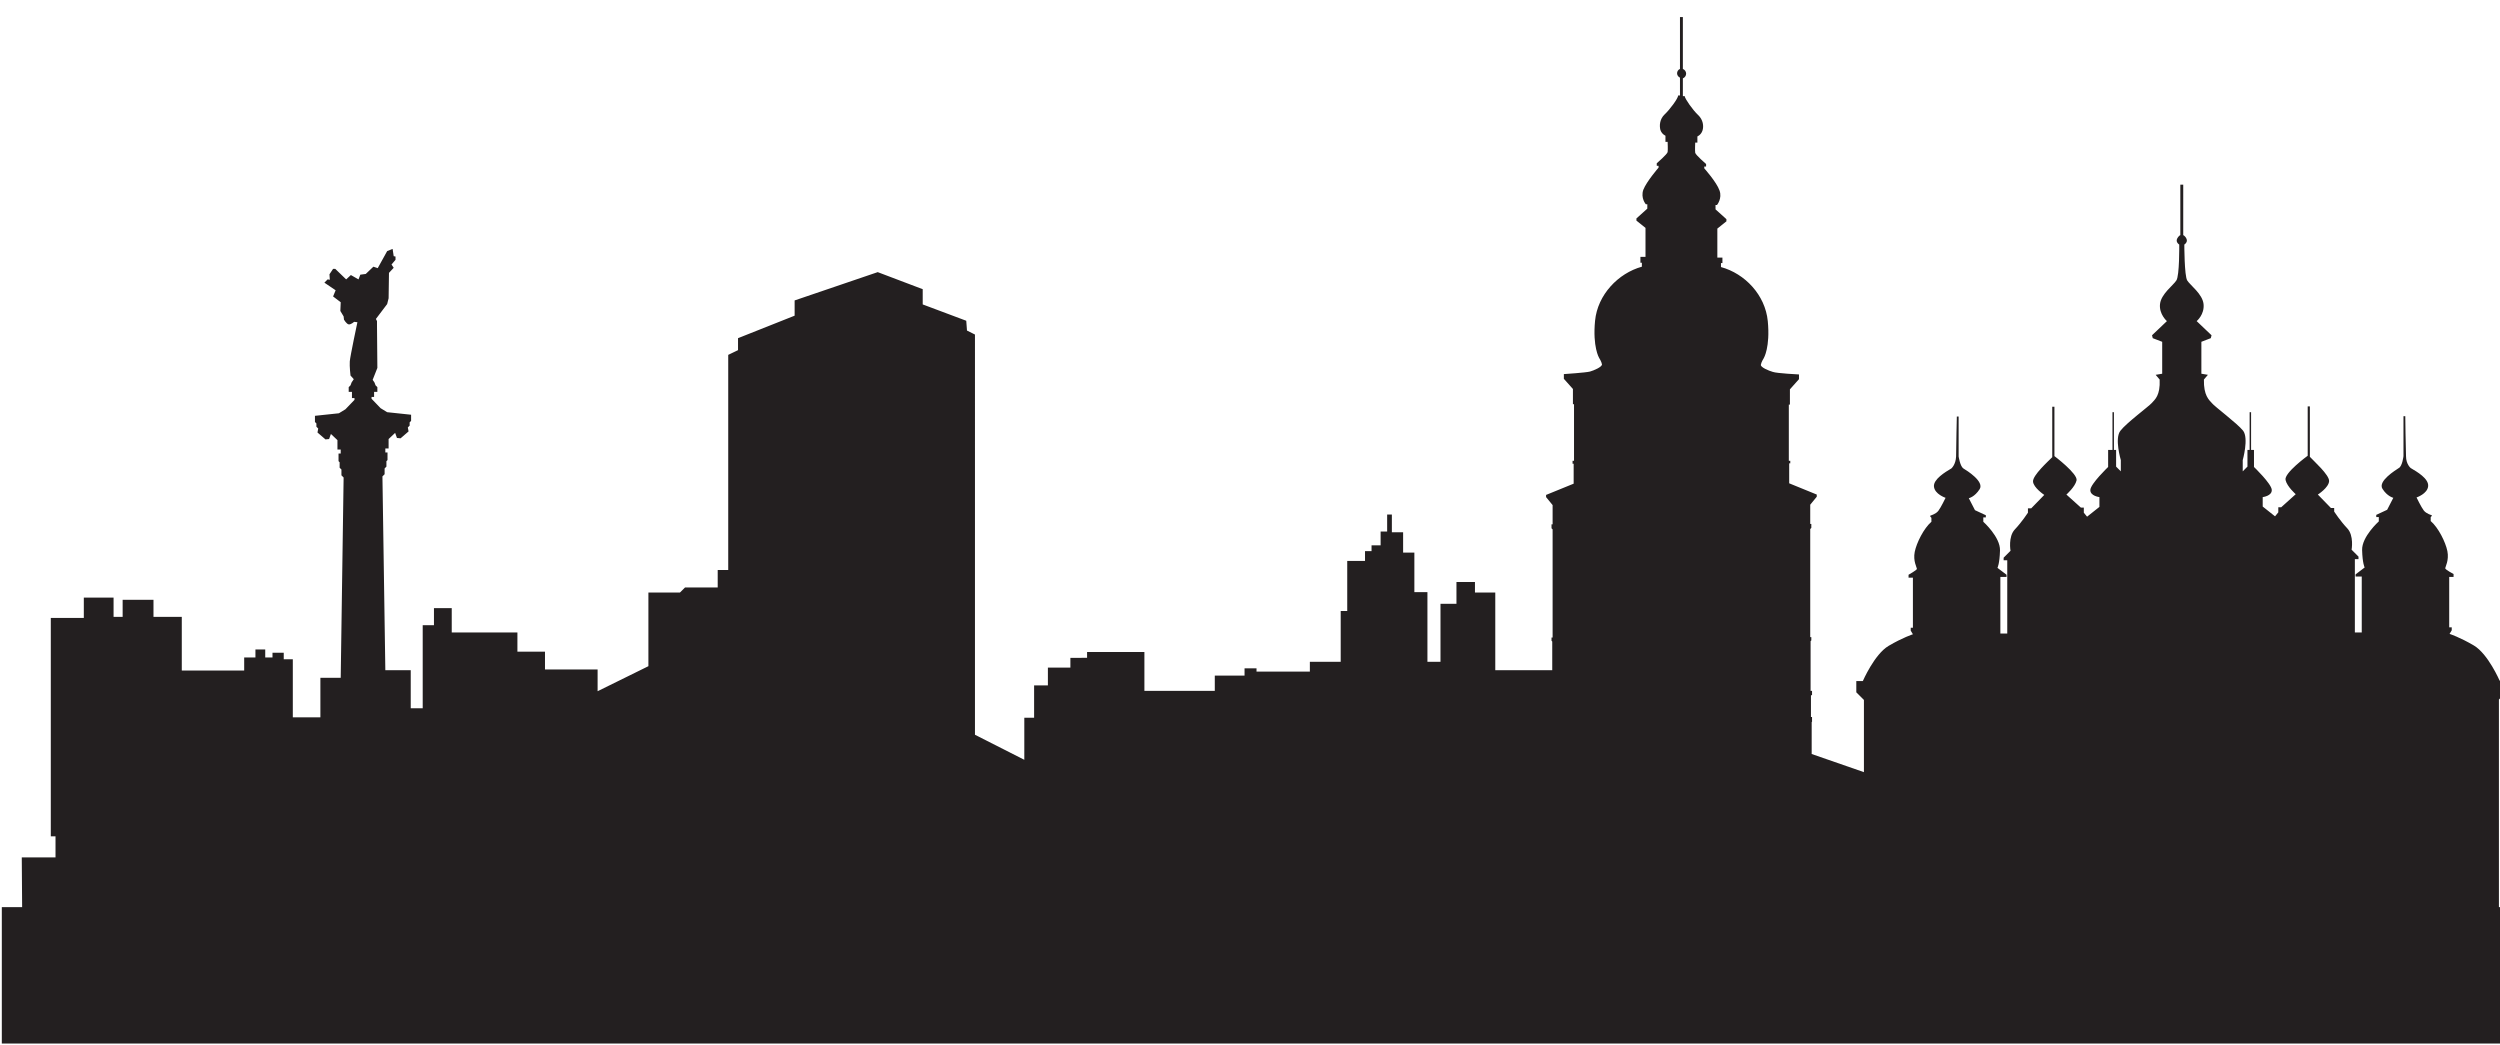 <?xml version="1.0" encoding="utf-8"?>
<!-- Generator: Adobe Illustrator 21.0.0, SVG Export Plug-In . SVG Version: 6.00 Build 0)  -->
<svg version="1.1" id="Layer_1" xmlns="http://www.w3.org/2000/svg" xmlns:xlink="http://www.w3.org/1999/xlink" x="0px" y="0px"
	 viewBox="0 0 689 288" style="enable-background:new 0 0 689 288;" xml:space="preserve">
<style type="text/css">
	.st0{fill:#231F20;}
</style>
<path class="st0" d="M690.7,190.7v-3.1h-1.8c0,0-3.2-7.4-7.1-9.7c-3.9-2.3-6.7-3.2-6.7-3.2l0.6-1v-0.8H675V159h1.2v-0.8
	c0,0-2.3-1.2-2.3-1.6c0-0.3,1.1-2.2,0.6-4.7c-0.5-2.5-2.5-6.5-4.6-8.3v-1.1l0.3-0.3V142c0,0-1.5-0.4-2.2-1.3c-0.7-0.9-2-3.6-2-3.6
	s3-1,3.2-3.1c0.2-2.1-3.1-4-4.8-5c0,0-1.3-1-1.3-3.3c-0.1-2.3-0.2-11-0.2-11h-0.5v11c0,0-0.3,2.8-1.3,3.3c-0.9,0.6-5.8,3.6-4.5,5.7
	c1.3,2.1,3,2.5,3,2.5l-1.7,3.3l-3,1.4v0.6h0.7v1.2c0,0-4.7,4.2-4.6,7.9c0.1,3.7,0.7,4.8,0.7,4.8l-2.5,1.9v0.6h1.7v15.4H649v-20.2h1
	v-0.7l-1.9-1.9c0,0,0.7-3.9-1.2-5.9c-1.9-2-3.6-4.6-3.6-4.6V140h-0.9l-3.6-3.7c0,0,3-1.9,3.1-3.7c0.1-1.7-4.3-5.6-5.3-6.7v-13.9
	h-0.6v13.6c0,0-6.6,4.8-6.1,6.7c0.4,1.8,2.8,3.9,2.8,3.9l-4,3.6h-0.8v1.4l-0.9,1.1l-3.4-2.7V137c0,0,2.6-0.3,2.5-2
	c-0.1-1.7-4.9-6.3-4.9-6.3v-4.7h-0.8v-10.4h-0.4v10.4h-0.6v4.6l-1.3,1.3v-3.1c0,0,1.7-6,0.1-8.1c-1.7-2.1-7.8-6.6-8.6-7.6
	c-0.8-0.9-2.3-2.1-2.2-6.5l1.1-1.3l-1.8-0.3v-8.8l2.6-1l0.2-0.8l-4.1-3.9c0,0,2.2-1.8,1.9-4.7c-0.3-2.8-3.7-5.2-4.5-6.5
	c-0.8-1.3-0.8-9.9-0.8-9.9s0.7-0.4,0.7-1.1c0-0.7-0.7-1.4-1-1.5V50.9h-0.4h-0.4v13.9c-0.3,0.1-1,0.8-1,1.5c0,0.7,0.7,1.1,0.7,1.1
	s0.1,8.6-0.8,9.9c-0.8,1.3-4.2,3.7-4.5,6.5c-0.3,2.8,1.9,4.7,1.9,4.7l-4.1,3.9l0.2,0.8l2.6,1v8.8l-1.8,0.3l1.1,1.3
	c0.2,4.4-1.3,5.5-2.2,6.5c-0.8,0.9-7,5.5-8.6,7.6c-1.7,2.1,0.1,8.1,0.1,8.1v3.1l-1.3-1.3v-4.6h-0.6v-10.4h-0.4v10.4H581v4.7
	c0,0-4.8,4.6-4.9,6.3c-0.1,1.7,2.5,2,2.5,2v2.7l-3.4,2.7l-0.9-1.1v-1.4h-0.8l-4-3.6c0,0,2.4-2.1,2.8-3.9s-6.1-6.7-6.1-6.7v-13.6
	h-0.6V126c-1.1,1.1-5.4,5-5.3,6.7c0.1,1.7,3.1,3.7,3.1,3.7l-3.6,3.7h-0.9v1.2c0,0-1.7,2.6-3.6,4.6c-1.9,2-1.2,5.9-1.2,5.9l-1.9,1.9
	v0.7h1v20.2h-1.9V159h1.7v-0.6l-2.5-1.9c0,0,0.6-1.1,0.7-4.8c0.1-3.7-4.6-7.9-4.6-7.9v-1.2h0.7V142l-3-1.4l-1.7-3.3
	c0,0,1.6-0.3,3-2.5c1.3-2.1-3.5-5.1-4.5-5.7c-0.9-0.6-1.3-3.3-1.3-3.3v-11h-0.5c0,0-0.2,8.7-0.2,11c-0.1,2.3-1.3,3.3-1.3,3.3
	c-1.7,1-5,3-4.8,5c0.2,2.1,3.2,3.1,3.2,3.1s-1.3,2.7-2,3.6c-0.7,0.9-2.2,1.3-2.2,1.3v0.3l0.3,0.3v1.1c-2.1,1.8-4.1,5.8-4.6,8.3
	c-0.5,2.5,0.6,4.3,0.6,4.7c0,0.3-2.3,1.6-2.3,1.6v0.8h1.2v13.8h-0.6v0.8l0.6,1c0,0-2.8,0.9-6.7,3.2c-3.9,2.3-7.1,9.7-7.1,9.7h-1.8
	v3.1l2.1,2.1v19.9l-14.4-5V199l0.1-0.1v-1.3h-0.3v-6h0.3v-1.2h-0.4v-13.7l0.2-0.2v-0.9h-0.3v-29.8l0.3-0.3v-1.1h-0.3v-1.5v-3.8
	l1.8-2.2v-0.6l-7.6-3.1v-5.5h0.3V127h-0.4v-15.5h0.3v-1.2v-3l2.5-2.8v-1.3c0,0-6.1-0.3-7.2-0.7c-1.1-0.3-3.5-1.3-3.3-2
	c0.1-0.7,0.8-1.8,0.8-1.8s1.8-3,1.1-10.2c-0.7-7.2-6.3-13.1-12.9-14.9v-1.1h0.4V71h-1.4v-8l2.5-2v-0.6l-3-2.7v-1.2h0.4
	c0,0,1.5-1.8,0.7-4c-0.8-2.3-4.2-6.1-4.2-6.1v-0.5h0.5v-0.7c0,0-2.9-2.5-3-3.1c-0.1-0.6,0-2.8,0-2.8h0.6v-1.7c0,0,1-0.4,1.4-1.6
	c0.4-1.2,0.2-3-1.2-4.3c-1.4-1.3-3.6-4.4-3.7-5.2h-0.5v-4.9c0.5-0.2,0.9-0.7,0.9-1.3s-0.4-1.1-0.9-1.3V4.7h-0.5H463V19
	c-0.5,0.2-0.8,0.7-0.8,1.2c0,0.6,0.4,1,0.8,1.2v4.9h-0.5c0,0.8-2.3,3.9-3.7,5.2c-1.4,1.3-1.5,3.1-1.2,4.3c0.4,1.2,1.4,1.6,1.4,1.6
	v1.7h0.6c0,0,0.1,2.2,0,2.8c-0.1,0.6-3,3.1-3,3.1v0.7h0.5v0.5c0,0-3.3,3.8-4.2,6.1c-0.8,2.3,0.7,4,0.7,4h0.4v1.2l-3,2.7v0.6l2.5,2v8
	h-1.4v1.6h0.4v1.1c-6.5,1.8-12.2,7.7-12.9,14.9c-0.7,7.2,1.1,10.2,1.1,10.2s0.7,1.1,0.8,1.8c0.1,0.7-2.2,1.7-3.3,2
	c-1.1,0.3-7.2,0.7-7.2,0.7v1.3l2.5,2.8v3v1.2h0.3V127h-0.4v0.8h0.3v5.5l-7.6,3.1v0.6l1.8,2.2v3.8v1.5h-0.3v1.1l0.3,0.3v29.8h-0.3
	v0.9l0.2,0.2v7.9h-15.7v-21.4h-5.6v-2.9h-5.1v6H397v16h-3.6v-19.2h-3.6v-10.9h-3.1v-5.6h-3.1v-4.9h-1.3v4.7h-1.8v3.8h-2.5v1.6h-1.8
	v2.7h-4.9v13.8h-1.8v14h-8.5v2.7h-14.7v-0.9h-3.3v2h-8.2v4.2h-19.4v-10.7h-15.8v1.6H295v2.7h-6.2v4.9h-3.8v8.9h-2.7v11.6l-13.6-6.9
	V92.2l-2.2-1.1l-0.2-2.7l-12-4.5v-4.2L241.9,75L219,82.8V87l-15.6,6.2v3.3l-2.7,1.3v59.3h-2.9v4.8h-9l-1.4,1.4h-8.7v20.3l-14,6.9v-6
	h-14.5v-4.9h-7.6v-5.3h-7.4h-10.7v-6.7h-4.9v4.7h-3.1v22.9h-3.3v-10.5h-7l-0.8-53.4l0.6-0.6v-1.6l0.5-0.5v-1.5l0.3-0.3v-2.1h-0.6
	v-1.1h0.9v-2.6l1.8-1.7l0.5,1.4l1,0.1l2.2-1.9l-0.2-1.1l0.5-0.5v-0.9l0.4-0.4v-1.7l-6.6-0.7l-1.8-1.1l-2.5-2.6v-0.5h0.7V108h0.9
	v-1.3l-0.5-0.5l-0.3-0.8l-0.5-0.7l1.3-3.3l-0.1-11.6l0-1.3l-0.3-0.6l3.1-4.1l0.4-1.6l0.1-7l1.3-1.4l-0.6-0.9l1.1-1.3v-0.9l-0.5-0.1
	l-0.3-2l-1.5,0.6l-2.6,4.7l-1.2-0.4l-2.1,2l-1.5,0.2l-0.5,1.3l-2.1-1.2L95.4,77l-3-2.9h-0.6l-1,1.5l0.1,1.5L90.3,77l-0.9,0.9
	l3.1,2.1l-0.7,1.7l2.1,1.6l-0.1,2.4l0.9,1.5l0.1,0.9c0,0,0.7,1.2,1.3,1.3c0.6,0.1,1.5-0.7,1.5-0.7l0.9,0.1c0,0-2,9.4-2.1,10.8
	c-0.1,1.4,0.2,3.9,0.2,3.9l0.9,1l-0.6,0.9l-0.3,0.8l-0.5,0.5v1.3H97v1.7h0.7v0.5l-2.5,2.6l-1.8,1.1l-6.6,0.7v1.7l0.4,0.4v0.9
	l0.5,0.5l-0.2,1.1l2.2,1.9l1-0.1l0.5-1.4l1.8,1.7v2.6h0.9v1.1h-0.6v2.1l0.3,0.3v1.5l0.5,0.5v1.6l0.6,0.6l-0.8,55.2h-5.6v10.9h-7.6
	v-16h-2.5v-1.8h-3.1v1.3h-2v-2.2h-2.7v2.2h-3.1v3.6H50.1V170h-7.8v-4.7h-8.5v4.7h-2.5v-5.3h-8.2v5.6H14v60.2h1.3v5.8H6L6.1,250H0.5
	v37.6h688.9V250h-0.7v-57.2L690.7,190.7z"/>
</svg>
